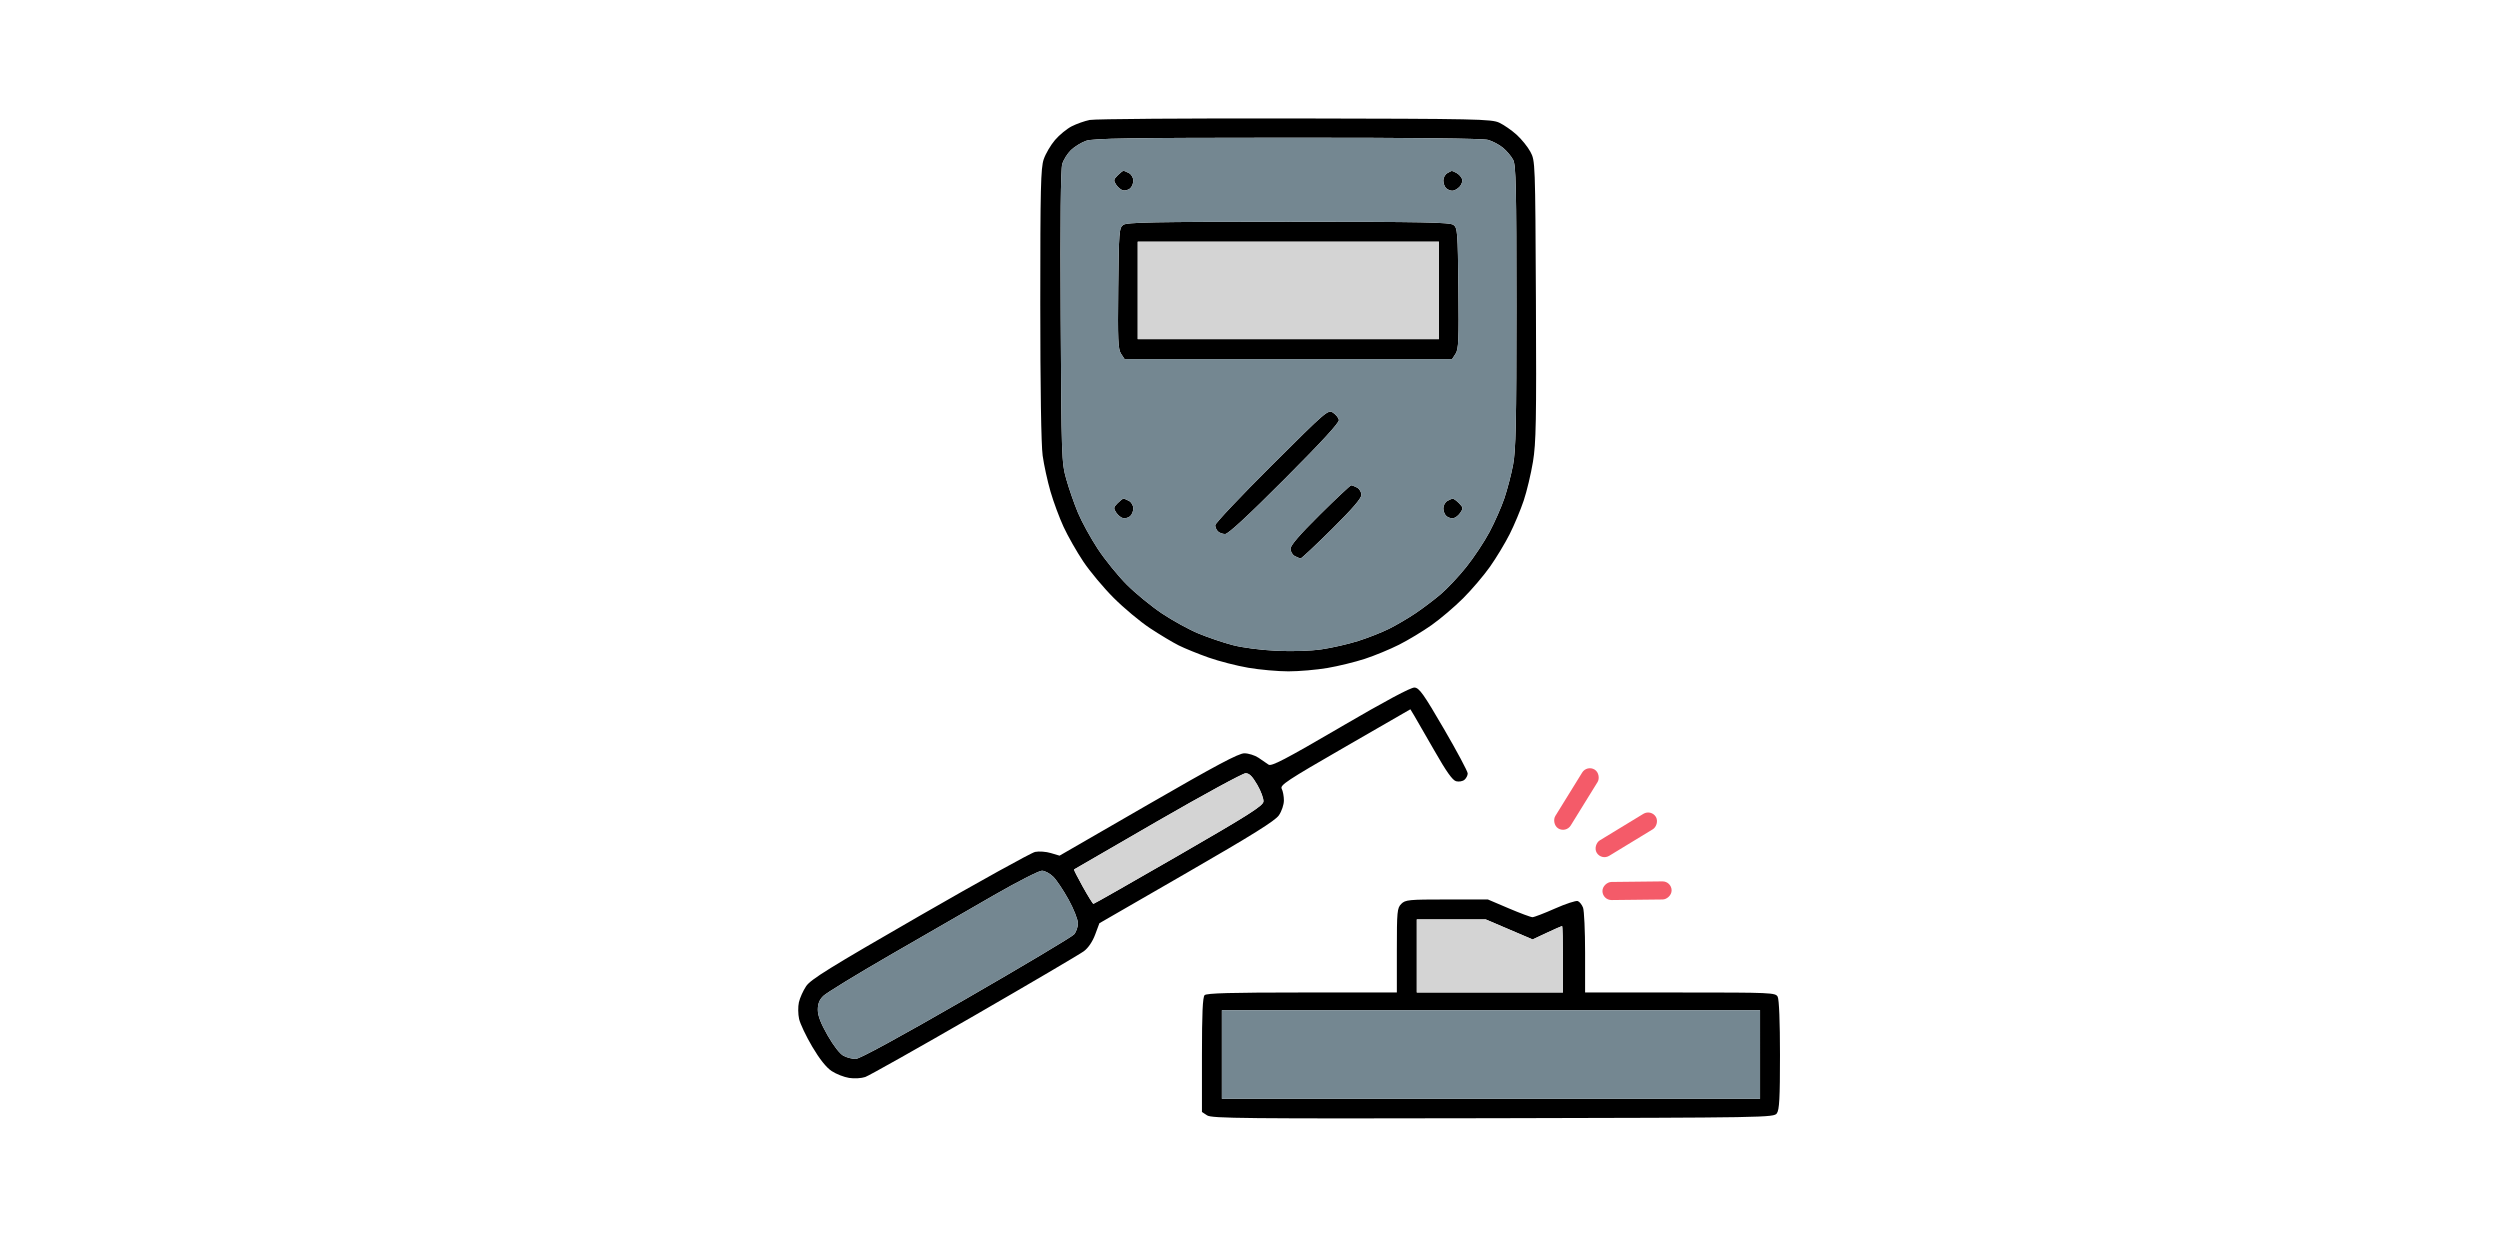 <?xml version="1.0" encoding="UTF-8" standalone="no"?>
<svg
   xmlns:dc="http://purl.org/dc/elements/1.1/"
   xmlns:cc="http://creativecommons.org/ns#"
   xmlns:rdf="http://www.w3.org/1999/02/22-rdf-syntax-ns#"
   xmlns:svg="http://www.w3.org/2000/svg"
   xmlns="http://www.w3.org/2000/svg"
   xmlns:sodipodi="http://sodipodi.sourceforge.net/DTD/sodipodi-0.dtd"
   xmlns:inkscape="http://www.inkscape.org/namespaces/inkscape"
   inkscape:version="1.0 (4035a4f, 2020-05-01)"
   sodipodi:docname="welding.svg"
   id="svg2653"
   version="1.1"
   fill="none"
   viewBox="0 0 200 100"
   height="100"
   width="200">
  <defs
     id="defs2657" />
  <sodipodi:namedview
     inkscape:current-layer="svg2653"
     inkscape:window-maximized="0"
     inkscape:window-y="0"
     inkscape:window-x="0"
     inkscape:cy="62.874183"
     inkscape:cx="114.14613"
     inkscape:zoom="3.2729073"
     showgrid="false"
     id="namedview2655"
     inkscape:window-height="1120"
     inkscape:window-width="1792"
     inkscape:pageshadow="2"
     inkscape:pageopacity="0"
     guidetolerance="10"
     gridtolerance="10"
     objecttolerance="10"
     borderopacity="1"
     bordercolor="#666666"
     pagecolor="#ffffff" />
  <path
     style="stroke-width:0.825"
     id="path2633"
     fill="#000000"
     d="m 87.181,9.595 c -0.405,0.082 -1.054,0.311 -1.443,0.509 -0.388,0.198 -0.99,0.691 -1.336,1.096 -0.346,0.404 -0.754,1.099 -0.905,1.544 -0.237,0.696 -0.275,2.302 -0.275,11.572 0,6.693 0.072,11.28 0.19,12.13 0.104,0.751 0.387,2.045 0.627,2.874 0.24,0.83 0.713,2.105 1.05,2.834 0.337,0.729 1.044,1.973 1.572,2.764 0.528,0.791 1.624,2.103 2.437,2.915 0.813,0.813 2.115,1.9 2.895,2.416 0.78,0.516 1.816,1.138 2.303,1.382 0.487,0.243 1.564,0.681 2.392,0.973 0.828,0.292 2.258,0.66 3.176,0.817 0.919,0.158 2.363,0.287 3.21,0.287 0.847,0 2.248,-0.121 3.114,-0.268 0.865,-0.147 2.211,-0.476 2.991,-0.73 0.78,-0.254 2.015,-0.764 2.746,-1.133 0.731,-0.369 1.905,-1.077 2.608,-1.574 0.704,-0.497 1.839,-1.463 2.524,-2.147 0.684,-0.684 1.651,-1.82 2.147,-2.524 0.497,-0.704 1.205,-1.878 1.573,-2.608 0.368,-0.731 0.872,-1.936 1.12,-2.677 0.248,-0.742 0.581,-2.137 0.74,-3.101 0.25,-1.517 0.282,-3.248 0.237,-12.914 -0.053,-11.077 -0.056,-11.168 -0.439,-11.883 -0.212,-0.397 -0.709,-1.013 -1.103,-1.369 -0.395,-0.357 -1.018,-0.79 -1.386,-0.962 -0.623,-0.293 -1.742,-0.316 -16.349,-0.342 -8.624,-0.016 -16.011,0.039 -16.416,0.121 z m 31.87,1.598 c 0.362,0.101 0.903,0.389 1.202,0.64 0.299,0.251 0.66,0.683 0.803,0.959 0.22,0.425 0.259,2.22 0.259,11.742 0,9.29 -0.046,11.485 -0.268,12.652 -0.147,0.777 -0.463,1.986 -0.701,2.687 -0.239,0.701 -0.775,1.915 -1.192,2.698 -0.417,0.783 -1.251,2.039 -1.853,2.791 -0.602,0.752 -1.52,1.729 -2.039,2.171 -0.52,0.442 -1.424,1.126 -2.008,1.52 -0.585,0.394 -1.541,0.956 -2.126,1.248 -0.585,0.292 -1.703,0.732 -2.485,0.979 -0.782,0.246 -2.09,0.546 -2.907,0.665 -0.912,0.133 -2.313,0.178 -3.628,0.117 -1.257,-0.059 -2.704,-0.248 -3.502,-0.457 -0.748,-0.196 -1.98,-0.614 -2.737,-0.929 -0.757,-0.315 -2.069,-1.036 -2.915,-1.602 -0.846,-0.566 -2.112,-1.602 -2.812,-2.303 -0.7,-0.7 -1.742,-1.985 -2.315,-2.854 -0.573,-0.869 -1.29,-2.177 -1.593,-2.906 -0.304,-0.729 -0.724,-1.938 -0.934,-2.686 -0.371,-1.319 -0.384,-1.712 -0.444,-12.965 -0.041,-7.711 5.77e-4,-11.816 0.123,-12.233 0.102,-0.345 0.417,-0.85 0.7,-1.121 0.283,-0.272 0.824,-0.604 1.2,-0.738 0.561,-0.2 3.471,-0.245 16.099,-0.251 10.081,-0.004 15.642,0.057 16.073,0.176 z m -29.64,2.84 c -0.331,0.331 -0.342,0.406 -0.112,0.753 0.141,0.212 0.389,0.412 0.553,0.445 0.164,0.032 0.413,-0.037 0.555,-0.155 0.142,-0.117 0.257,-0.4 0.257,-0.628 0,-0.229 -0.154,-0.497 -0.343,-0.599 -0.189,-0.101 -0.388,-0.183 -0.443,-0.183 -0.055,0 -0.266,0.165 -0.468,0.367 z M 115.778,13.857 c -0.17,0.099 -0.31,0.36 -0.31,0.579 0,0.219 0.096,0.494 0.213,0.611 0.117,0.117 0.344,0.213 0.504,0.213 0.16,0 0.425,-0.148 0.589,-0.329 0.17,-0.188 0.249,-0.456 0.184,-0.625 -0.062,-0.163 -0.258,-0.374 -0.435,-0.469 -0.177,-0.095 -0.347,-0.17 -0.378,-0.167 -0.031,0.003 -0.196,0.087 -0.366,0.186 z m -25.923,4.135 c -0.323,0.236 -0.347,0.538 -0.396,5.068 -0.045,4.138 -0.014,4.877 0.225,5.241 l 0.278,0.424 h 13.103 13.103 l 0.278,-0.424 c 0.239,-0.365 0.271,-1.103 0.226,-5.241 -0.049,-4.531 -0.073,-4.832 -0.396,-5.068 -0.289,-0.211 -2.383,-0.251 -13.21,-0.251 -10.827,0 -12.921,0.04 -13.21,0.251 z m 25.258,5.241 v 3.898 h -12.048 -12.048 v -3.898 -3.898 h 12.048 12.048 z m -13.386,14.009 c -2.48,2.473 -4.509,4.622 -4.509,4.776 0,0.154 0.096,0.375 0.213,0.492 0.117,0.117 0.378,0.213 0.581,0.213 0.245,0 1.839,-1.476 4.765,-4.41 2.968,-2.977 4.377,-4.51 4.336,-4.718 -0.034,-0.17 -0.244,-0.43 -0.468,-0.578 -0.399,-0.264 -0.501,-0.177 -4.917,4.226 z m 3.877,3.921 c -1.646,1.63 -2.362,2.461 -2.362,2.74 0,0.22 0.154,0.483 0.343,0.584 0.188,0.101 0.401,0.183 0.472,0.183 0.071,0 1.193,-1.053 2.492,-2.339 1.646,-1.63 2.362,-2.461 2.362,-2.74 0,-0.22 -0.154,-0.483 -0.343,-0.584 -0.189,-0.101 -0.401,-0.183 -0.472,-0.183 -0.071,0 -1.193,1.053 -2.492,2.339 z M 89.41,40.256 c -0.331,0.331 -0.342,0.406 -0.112,0.753 0.141,0.212 0.389,0.412 0.553,0.445 0.164,0.032 0.413,-0.037 0.555,-0.155 0.142,-0.117 0.257,-0.4 0.257,-0.628 0,-0.229 -0.154,-0.497 -0.343,-0.598 -0.189,-0.101 -0.388,-0.183 -0.443,-0.183 -0.055,0 -0.266,0.165 -0.468,0.367 z M 115.778,40.08 c -0.17,0.099 -0.31,0.366 -0.31,0.593 0,0.227 0.116,0.508 0.257,0.626 0.142,0.118 0.391,0.187 0.555,0.155 0.164,-0.032 0.413,-0.233 0.553,-0.445 0.23,-0.347 0.219,-0.422 -0.112,-0.753 -0.202,-0.202 -0.427,-0.365 -0.5,-0.362 -0.073,0.003 -0.273,0.087 -0.443,0.186 z m -8.538,18.093 c -4.462,2.603 -5.533,3.161 -5.758,2.996 -0.152,-0.111 -0.516,-0.36 -0.808,-0.553 -0.292,-0.193 -0.8,-0.351 -1.127,-0.352 -0.455,-5.78e-4 -2.272,0.967 -7.689,4.094 l -7.094,4.095 -0.696,-0.208 c -0.383,-0.115 -0.949,-0.156 -1.258,-0.092 -0.309,0.064 -4.461,2.361 -9.225,5.105 -7.236,4.167 -8.734,5.096 -9.097,5.642 -0.239,0.359 -0.498,0.937 -0.576,1.284 -0.078,0.347 -0.071,0.947 0.016,1.334 0.087,0.387 0.561,1.385 1.053,2.218 0.584,0.989 1.123,1.666 1.551,1.948 0.361,0.238 0.99,0.485 1.398,0.549 0.41,0.065 0.988,0.032 1.291,-0.074 0.301,-0.105 4.233,-2.318 8.736,-4.917 4.504,-2.599 8.442,-4.914 8.752,-5.145 0.35,-0.26 0.692,-0.763 0.903,-1.329 l 0.339,-0.91 6.982,-4.027 c 5.287,-3.05 7.078,-4.168 7.38,-4.609 0.222,-0.324 0.399,-0.85 0.399,-1.188 0,-0.333 -0.079,-0.752 -0.175,-0.932 -0.155,-0.29 0.406,-0.661 5.059,-3.343 l 5.234,-3.017 0.3,0.495 c 0.165,0.272 0.898,1.544 1.629,2.826 0.949,1.666 1.443,2.361 1.73,2.436 0.221,0.058 0.519,0.006 0.664,-0.114 0.145,-0.12 0.263,-0.35 0.263,-0.511 0,-0.161 -0.857,-1.766 -1.905,-3.566 -1.625,-2.793 -1.97,-3.278 -2.348,-3.305 -0.291,-0.021 -2.323,1.066 -5.925,3.167 z m -6.656,4.616 c 0.296,0.512 0.517,1.115 0.491,1.341 -0.039,0.34 -1.211,1.083 -6.78,4.296 -3.703,2.137 -6.773,3.884 -6.821,3.882 -0.049,-0.002 -0.428,-0.612 -0.843,-1.356 -0.415,-0.744 -0.734,-1.371 -0.709,-1.394 0.025,-0.023 3.034,-1.764 6.687,-3.87 3.652,-2.106 6.82,-3.829 7.039,-3.829 0.294,0 0.539,0.243 0.936,0.93 z m -16.32,7.353 c 0.266,0.268 0.818,1.095 1.227,1.838 0.41,0.745 0.743,1.59 0.743,1.885 0,0.294 -0.139,0.693 -0.31,0.888 -0.171,0.194 -4.063,2.515 -8.65,5.158 -5.339,3.076 -8.514,4.805 -8.823,4.805 -0.266,0 -0.7,-0.112 -0.965,-0.249 -0.29,-0.15 -0.797,-0.8 -1.272,-1.63 -0.555,-0.969 -0.79,-1.582 -0.79,-2.054 0,-0.482 0.125,-0.797 0.439,-1.107 0.241,-0.239 2.631,-1.702 5.311,-3.251 2.68,-1.549 6.42,-3.705 8.311,-4.792 1.891,-1.087 3.632,-1.976 3.867,-1.976 0.235,0 0.646,0.219 0.912,0.487 z m 27.838,2.17 c -0.33,0.33 -0.354,0.591 -0.354,3.721 v 3.366 h -7.583 c -5.662,0 -7.637,0.054 -7.796,0.213 -0.154,0.154 -0.213,1.464 -0.213,4.78 v 4.567 l 0.415,0.272 c 0.368,0.242 2.933,0.267 22.87,0.226 21.996,-0.045 22.46,-0.053 22.707,-0.39 0.201,-0.275 0.251,-1.213 0.251,-4.663 0,-2.638 -0.071,-4.452 -0.183,-4.661 -0.177,-0.331 -0.451,-0.343 -7.796,-0.343 h -7.612 v -3.178 c 0,-1.748 -0.074,-3.371 -0.164,-3.608 -0.09,-0.237 -0.279,-0.474 -0.419,-0.528 -0.14,-0.054 -0.96,0.214 -1.821,0.596 -0.861,0.382 -1.674,0.694 -1.805,0.694 -0.132,0 -0.988,-0.319 -1.904,-0.709 l -1.665,-0.709 h -3.287 c -3.051,0 -3.312,0.026 -3.641,0.354 z m 8.631,2.042 1.876,0.801 1.145,-0.536 c 0.63,-0.295 1.176,-0.536 1.213,-0.536 0.038,0 0.069,1.196 0.069,2.658 v 2.658 h -5.847 -5.847 v -2.923 -2.923 h 2.758 2.757 z m 20.071,10.007 v 3.544 H 119.277 97.75 v -3.544 -3.544 h 21.527 21.527 z"
     clip-rule="evenodd"
     fill-rule="evenodd" />
  <path
     style="stroke-width:0.825"
     id="path2635"
     fill="#d4d4d4"
     d="m 115.114,23.234 v 3.898 h -12.048 -12.048 v -3.898 -3.898 h 12.048 12.048 z" />
  <path
     style="stroke-width:0.825"
     id="path2637"
     fill="#748791"
     d="m 119.05,11.193 c 0.362,0.101 0.903,0.389 1.202,0.64 0.299,0.251 0.66,0.683 0.803,0.959 0.22,0.425 0.259,2.22 0.259,11.742 0,9.29 -0.046,11.485 -0.268,12.652 -0.147,0.777 -0.463,1.986 -0.701,2.687 -0.239,0.701 -0.775,1.915 -1.192,2.698 -0.417,0.783 -1.251,2.039 -1.853,2.791 -0.602,0.752 -1.52,1.729 -2.039,2.171 -0.52,0.442 -1.424,1.126 -2.008,1.52 -0.585,0.394 -1.541,0.956 -2.126,1.248 -0.585,0.292 -1.703,0.732 -2.485,0.979 -0.782,0.246 -2.09,0.546 -2.907,0.665 -0.912,0.133 -2.313,0.178 -3.628,0.117 -1.257,-0.059 -2.704,-0.248 -3.502,-0.457 -0.748,-0.196 -1.98,-0.614 -2.737,-0.929 -0.757,-0.315 -2.069,-1.036 -2.915,-1.602 -0.846,-0.566 -2.112,-1.602 -2.812,-2.303 -0.7,-0.7 -1.742,-1.985 -2.315,-2.854 -0.573,-0.869 -1.29,-2.177 -1.593,-2.906 -0.304,-0.729 -0.724,-1.938 -0.934,-2.686 -0.371,-1.319 -0.384,-1.712 -0.444,-12.965 -0.041,-7.711 5.77e-4,-11.816 0.123,-12.233 0.102,-0.345 0.417,-0.85 0.7,-1.121 0.283,-0.272 0.824,-0.604 1.2,-0.738 0.561,-0.2 3.471,-0.245 16.099,-0.251 10.081,-0.004 15.642,0.057 16.073,0.176 z m -29.752,3.593 c -0.23,-0.347 -0.219,-0.422 0.112,-0.753 0.202,-0.202 0.412,-0.367 0.468,-0.367 0.055,0 0.254,0.083 0.443,0.183 0.189,0.101 0.343,0.369 0.343,0.599 0,0.228 -0.116,0.511 -0.257,0.628 -0.142,0.117 -0.391,0.187 -0.555,0.155 -0.164,-0.032 -0.412,-0.233 -0.553,-0.445 z m 26.17,-0.35 c 0,-0.219 0.14,-0.48 0.31,-0.579 0.17,-0.099 0.335,-0.183 0.366,-0.186 0.031,-0.003 0.201,0.072 0.378,0.167 0.177,0.095 0.373,0.306 0.435,0.469 0.065,0.17 -0.013,0.437 -0.184,0.625 -0.164,0.181 -0.429,0.329 -0.589,0.329 -0.16,0 -0.387,-0.096 -0.504,-0.213 -0.117,-0.117 -0.213,-0.392 -0.213,-0.611 z m -26.009,8.624 c 0.049,-4.531 0.073,-4.832 0.396,-5.068 0.29,-0.211 2.383,-0.251 13.21,-0.251 10.827,0 12.921,0.04 13.21,0.251 0.324,0.236 0.347,0.538 0.396,5.068 0.045,4.138 0.013,4.877 -0.226,5.241 l -0.278,0.424 H 103.066 89.963 L 89.685,28.302 c -0.239,-0.365 -0.271,-1.103 -0.225,-5.241 z m 7.76,18.958 c 0,-0.154 2.029,-2.303 4.509,-4.776 4.416,-4.403 4.518,-4.491 4.917,-4.226 0.224,0.149 0.435,0.409 0.468,0.578 0.041,0.208 -1.368,1.742 -4.336,4.718 -2.926,2.935 -4.52,4.41 -4.765,4.41 -0.202,0 -0.464,-0.096 -0.581,-0.213 -0.117,-0.117 -0.213,-0.338 -0.213,-0.492 z m 6.024,1.886 c 0,-0.279 0.716,-1.11 2.362,-2.74 1.299,-1.287 2.421,-2.339 2.492,-2.339 0.071,0 0.284,0.083 0.472,0.183 0.189,0.101 0.343,0.364 0.343,0.584 0,0.279 -0.716,1.11 -2.362,2.74 -1.299,1.287 -2.421,2.339 -2.492,2.339 -0.071,0 -0.284,-0.083 -0.472,-0.183 -0.189,-0.101 -0.343,-0.364 -0.343,-0.584 z M 89.298,41.009 c -0.23,-0.347 -0.219,-0.422 0.112,-0.753 0.202,-0.202 0.412,-0.367 0.468,-0.367 0.055,0 0.254,0.083 0.443,0.183 0.189,0.101 0.343,0.369 0.343,0.598 0,0.228 -0.116,0.511 -0.257,0.628 -0.142,0.118 -0.391,0.187 -0.555,0.155 -0.164,-0.032 -0.412,-0.233 -0.553,-0.445 z m 26.17,-0.336 c 0,-0.227 0.14,-0.494 0.31,-0.593 0.17,-0.099 0.37,-0.183 0.443,-0.186 0.073,-0.003 0.298,0.16 0.5,0.362 0.331,0.331 0.342,0.406 0.112,0.753 -0.141,0.212 -0.389,0.412 -0.553,0.445 -0.164,0.032 -0.413,-0.037 -0.555,-0.155 -0.142,-0.117 -0.257,-0.399 -0.257,-0.626 z"
     clip-rule="evenodd"
     fill-rule="evenodd" />
  <path
     style="stroke-width:0.825"
     id="path2639"
     fill="#d4d4d4"
     d="m 100.584,62.788 c 0.296,0.512 0.517,1.115 0.491,1.341 -0.039,0.34 -1.211,1.083 -6.78,4.296 -3.703,2.137 -6.773,3.884 -6.821,3.882 -0.049,-0.002 -0.428,-0.612 -0.843,-1.356 -0.415,-0.744 -0.734,-1.371 -0.709,-1.394 0.025,-0.023 3.034,-1.764 6.687,-3.87 3.652,-2.106 6.82,-3.829 7.039,-3.829 0.294,0 0.539,0.243 0.936,0.93 z" />
  <path
     style="stroke-width:0.825"
     id="path2641"
     fill="#748791"
     d="m 84.264,70.141 c 0.266,0.268 0.818,1.095 1.227,1.838 0.41,0.745 0.743,1.59 0.743,1.885 0,0.294 -0.139,0.693 -0.31,0.888 -0.171,0.194 -4.063,2.515 -8.65,5.158 -5.339,3.076 -8.514,4.805 -8.823,4.805 -0.266,0 -0.7,-0.112 -0.965,-0.249 -0.29,-0.15 -0.797,-0.8 -1.272,-1.63 -0.555,-0.969 -0.79,-1.582 -0.79,-2.054 0,-0.482 0.125,-0.797 0.439,-1.107 0.241,-0.239 2.631,-1.702 5.311,-3.251 2.68,-1.549 6.42,-3.705 8.311,-4.792 1.891,-1.087 3.632,-1.976 3.867,-1.976 0.235,0 0.646,0.219 0.912,0.487 z" />
  <path
     style="stroke-width:0.825"
     id="path2643"
     fill="#748791"
     d="m 140.804,84.36 v 3.544 H 119.277 97.75 v -3.544 -3.544 h 21.527 21.527 z" />
  <path
     style="stroke-width:0.825"
     id="path2645"
     fill="#d4d4d4"
     d="m 120.733,74.353 1.876,0.801 1.145,-0.536 c 0.63,-0.295 1.176,-0.536 1.213,-0.536 0.038,0 0.069,1.196 0.069,2.658 v 2.658 h -5.847 -5.847 v -2.923 -2.923 h 2.758 2.757 z" />
  <rect
     style="stroke-width:0.825"
     id="rect2647"
     fill="#f45b69"
     transform="rotate(31.718)"
     rx="0.723"
     height="5.534"
     width="1.447"
     y="-14.697"
     x="140.162" />
  <rect
     style="stroke-width:0.825"
     id="rect2649"
     fill="#f45b69"
     transform="rotate(58.68)"
     rx="0.723"
     height="5.534"
     width="1.447"
     y="-79.195"
     x="123.96" />
  <rect
     style="stroke-width:0.825"
     id="rect2651"
     fill="#f45b69"
     transform="rotate(89.362)"
     rx="0.723"
     height="5.534"
     width="1.447"
     y="-132.928"
     x="71.988" />
</svg>
